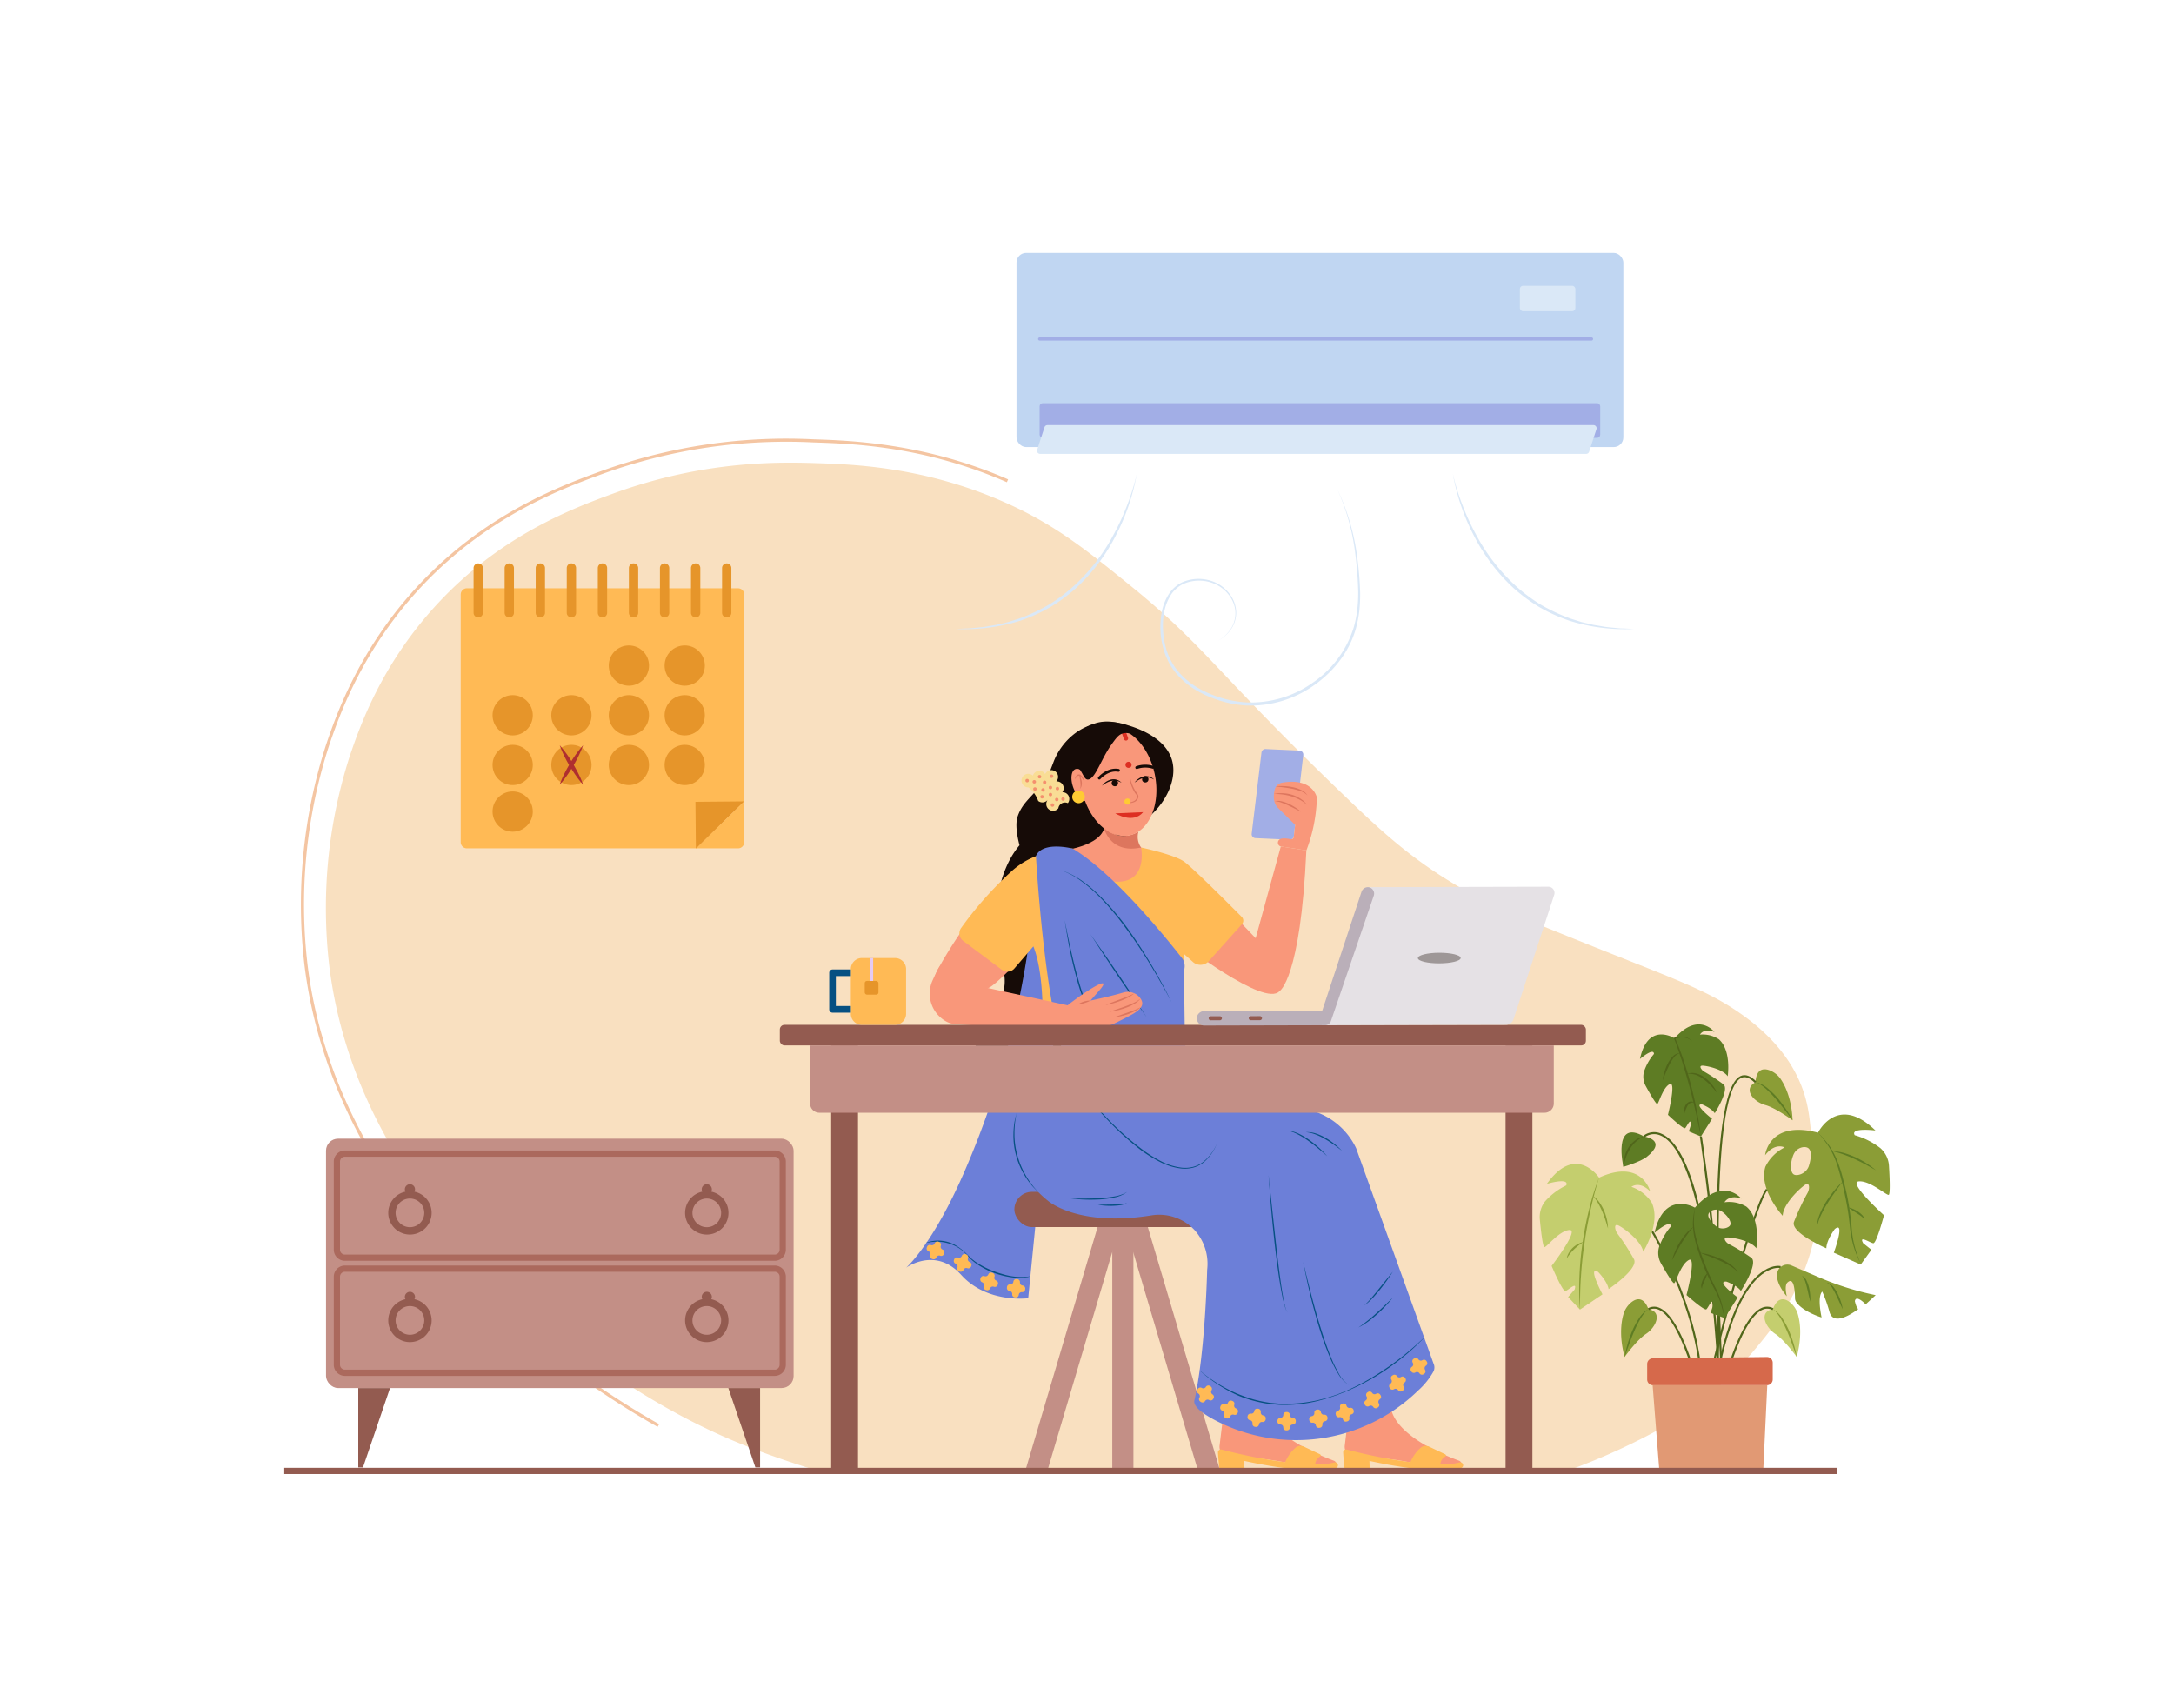 <svg id="Layer_1" data-name="Layer 1" xmlns="http://www.w3.org/2000/svg" viewBox="0 0 700 550"><title>lady videocalling in office</title><path d="M263.332,473.595c-16.25-5.08-30.83-10.27-48.37-20.12-18.09-10.16-98.45-58.51-108.9-142.19a159.615,159.615,0,0,1,6.66-68.16c3.23-9.47,9.93-28.49,26.84-47.3,20.7-23.04,44.32-31.97,58.17-37.02,29.14-10.63,53.58-10.07,65.22-9.69,12.56.41,34.73,1.33,59.93,12.34,16.44,7.18,26.66,15.37,41.72,27.61,23.86,19.41,27,27.49,68.74,67.57,11.46,11,20.88,19.67,35.26,28.21,9.97,5.92,18.03,9.23,32.9,15.27,36.55,14.85,46.957,17.857,58.917,26.217,23.26,16.27,21.753,34.013,22.753,37.833a75.127,75.127,0,0,1,1.77,29.97c-3.05,20.07-13.86,33.19-20.57,41.13a113.098,113.098,0,0,1-32.9,26.44,210.247,210.247,0,0,1-26.96,11.89Z" fill="#f9e0c0"/><path d="M211.741,459.41c-24.003-13.483-103.141-64.042-113.681-148.484a167.399,167.399,0,0,1,6.959-71.218c2.997-8.789,10.014-29.37,28.051-49.441,22.088-24.576,47.266-33.76,60.792-38.693A175.061,175.061,0,0,1,261.985,141.444c11.601.378,35.741,1.163,62.61,12.895l-.4.916c-26.693-11.654-49.818-12.406-62.243-12.811a174.057,174.057,0,0,0-67.748,10.068c-13.444,4.903-38.469,14.031-60.39,38.422C115.913,210.854,108.943,231.299,105.966,240.03a166.329,166.329,0,0,0-6.914,70.772c10.481,83.977,89.278,134.31,113.179,147.736Z" fill="#f4c5a2"/><path d="M582.476,382.44a3.948,3.948,0,0,1-.478,1.653,77.603,77.603,0,0,0-4.376,9.337c-1.148,3.455,10.431,8.491,10.431,8.491.038-2.655,2.718-6.207,2.718-6.207,3.522-2.85-.306,7.613-.306,7.613l8.651,3.826,3.445-4.763-2.641-2.108c-1.531-2.733,2.22-.117,3.253,0,1.034.117,3.445-9.018,3.445-9.018s-11.713-10.54-8.153-10.892,8.842,4.45,9.646,4.333c.6-.085.306-6.188.115-9.272a8.265,8.265,0,0,0-2.775-5.771,24.034,24.034,0,0,0-8.249-4.164c-1.608-2.577,6.66-1.523,6.66-1.523-12.287-11.946-18.488.703-18.488.703-15.885-4.138-17.034,7.261-17.034,7.261,3.215-4.216,6.277-2.499,6.277-2.499a13.562,13.562,0,0,0-6.201,6.246c-2.22,7.261,5.589,15.752,5.589,15.752.115-3.338,4.364-7.788,6.775-9.662C582.284,380.605,582.514,381.561,582.476,382.44Zm-.032-7.105c-.772,2.525-3.853,3.501-4.938,2.752-1.084-.748-1.129-3.657-.057-6.266,1.002-2.44,3.668-2.921,4.753-2.173C583.286,370.396,583.299,372.524,582.444,375.334Z" fill="#8b9d36"/><path d="M585.372,364.677a37.15,37.15,0,0,1,3.678,4.269A26.108,26.108,0,0,1,591.672,373.958a44.902,44.902,0,0,1,1.701,5.388c.481,1.812.945,3.637,1.334,5.477a87.048,87.048,0,0,1,1.552,11.162,29.853,29.853,0,0,0,.975,5.495,37.418,37.418,0,0,0,1.833,5.298,31.143,31.143,0,0,1-3.301-10.741c-.227-1.867-.392-3.725-.679-5.571-.279-1.846-.62-3.685-1.01-5.512-.368-1.832-.809-3.646-1.271-5.462-.456-1.815-.964-3.609-1.595-5.358a26.047,26.047,0,0,0-2.422-5.015A42.898,42.898,0,0,0,585.372,364.677Z" fill="#5e7c24"/><path d="M589.881,370.628a14.55,14.55,0,0,1,3.866.6,28.116,28.116,0,0,1,3.68,1.358,33.556,33.556,0,0,1,3.437,1.879c.551.349,1.081.731,1.619,1.096.514.402,1.033.796,1.529,1.217-2.274-1.268-4.504-2.559-6.854-3.608-1.159-.557-2.353-1.033-3.561-1.472A26.635,26.635,0,0,0,589.881,370.628Z" fill="#5e7c24"/><path d="M595.115,388.741a9.479,9.479,0,0,1,3.07,1.303,7.727,7.727,0,0,1,1.313,1.067,2.398,2.398,0,0,1,.764,1.517,3.648,3.648,0,0,0-1.099-1.143q-.649-.466-1.328-.901C596.931,389.996,596.004,389.431,595.115,388.741Z" fill="#5e7c24"/><path d="M593.341,380.399c-.861,1.147-1.71,2.293-2.534,3.455-.82,1.163-1.643,2.323-2.365,3.544a30.681,30.681,0,0,0-2.057,3.71,16.628,16.628,0,0,0-1.359,4.019,11.746,11.746,0,0,1,.903-4.214,24.763,24.763,0,0,1,1.966-3.855,37.107,37.107,0,0,1,2.519-3.503A30.597,30.597,0,0,1,593.341,380.399Z" fill="#5e7c24"/><path d="M603.937,416.989l-3.215,2.967s-3.139-3.318-3.483-1.015c0,0,.498,2.303,1.11,2.498,0,0-7.694,6.188-9.244,1.093a49.144,49.144,0,0,0-2.354-6.676s-1.723.937-.23,8.315c0,0-5.954-1.75-8.166-4.96a2.296,2.296,0,0,1-.389-1.281c-.021-1.835-.263-7-2.355-5.061,0,0-1.206.586-.287,4.509,0,0-4.846-5.463-2.544-8.821a3.357,3.357,0,0,1,4.117-1.086c1.346.584,3.843,1.66,8.475,3.641A92.456,92.456,0,0,0,603.937,416.989Z" fill="#8b9d36"/><path d="M593.341,421.517c-.764-1.532-1.422-3.08-2.161-4.583a22.434,22.434,0,0,0-1.189-2.191,3.519,3.519,0,0,0-1.75-1.658,1.959,1.959,0,0,1,1.224.437,5.266,5.266,0,0,1,.934.927,11.818,11.818,0,0,1,1.359,2.203A18.371,18.371,0,0,1,593.341,421.517Z" fill="#5e7c24"/><path d="M582.884,419.097c-.396-1.461-.685-2.914-1.033-4.347-.173-.716-.366-1.422-.59-2.117a4.612,4.612,0,0,0-1.056-1.89,3.388,3.388,0,0,1,1.52,1.697,11.559,11.559,0,0,1,.751,2.158A15.272,15.272,0,0,1,582.884,419.097Z" fill="#5e7c24"/><path d="M529.371,365.91s7.732,1.11.842,6.575c0,0-1.761,1.483-7.502,3.201C522.711,375.686,519.113,360.037,529.371,365.91Z" fill="#5e7c24"/><path d="M522.711,375.686c-.001-.526.031-1.054.057-1.586.089-.521.142-1.056.282-1.571a10.777,10.777,0,0,1,1.227-2.971,8.844,8.844,0,0,1,2.18-2.378,6.539,6.539,0,0,1,2.915-1.27,9.252,9.252,0,0,0-2.599,1.661,10.899,10.899,0,0,0-1.949,2.327,14.372,14.372,0,0,0-1.293,2.773c-.176.484-.292.989-.454,1.485C522.948,374.66,522.854,375.173,522.711,375.686Z" fill="#50661a"/><path d="M539.184,334.294s-8.572-5.462-11.14,6.665c0,0,4.449-3.829,4.508-1.614a16.979,16.979,0,0,0-3.227,5.75,6.296,6.296,0,0,0,.62,4.648c1.09,1.983,3.291,5.878,3.678,5.702.518-.236,1.752-5.243,3.981-6.392s-.549,9.885-.549,9.885,4.976,4.738,5.538,4.269,1.748-3.531,1.913-1.249l-.731,2.321,3.88,1.63,3.594-5.695s-6.326-5.017-3.146-4.603c0,0,2.959,1.174,4.016,2.805,0,0,4.843-7.57,2.822-9.271a57.356,57.356,0,0,0-6.194-4.101,2.903,2.903,0,0,1-1.054-1.028c-.285-.491-.341-1.014.852-.883,2.147.236,6.378,1.363,7.746,3.389,0,0,1.281-8.264-2.852-11.914a9.546,9.546,0,0,0-6.078-1.491s1.131-2.241,4.663-.862C552.024,332.254,546.908,325.626,539.184,334.294Z" fill="#5e7c24"/><path d="M535.343,347.87a16.58,16.58,0,0,1,1.578-5.295,9.926,9.926,0,0,1,1.586-2.32,3.117,3.117,0,0,1,2.512-1.142,3.532,3.532,0,0,0-2.135,1.475,14.527,14.527,0,0,0-1.387,2.275C536.699,344.475,536.043,346.165,535.343,347.87Z" fill="#50661a"/><path d="M552.951,351.95c-.642-.814-1.324-1.58-2.018-2.323a17.909,17.909,0,0,0-2.236-2.038,9.888,9.888,0,0,0-2.581-1.48,7.117,7.117,0,0,0-2.975-.379,5.437,5.437,0,0,1,3.125-.101,8.18,8.18,0,0,1,2.822,1.449,12.325,12.325,0,0,1,2.224,2.222A12.905,12.905,0,0,1,552.951,351.95Z" fill="#50661a"/><path d="M544.912,335.398a4.007,4.007,0,0,0-2.675-1.347,5.964,5.964,0,0,0-1.518.049c-.25.041-.498.103-.747.15l-.732.218.112-.247c1.107,2.515,2.061,5.082,2.912,7.687.856,2.602,1.651,5.225,2.321,7.88.664,2.656,1.318,5.317,1.8,8.013.53,2.686.934,5.394,1.271,8.108-.55-2.68-1.088-5.357-1.7-8.018q-.909-3.993-1.958-7.948c-.725-2.63-1.466-5.255-2.288-7.856-.84-2.593-1.691-5.191-2.692-7.72l-.077-.194.189-.053a8.873,8.873,0,0,1,1.552-.319,6.218,6.218,0,0,1,1.585.042A3.969,3.969,0,0,1,544.912,335.398Z" fill="#50661a"/><path d="M542.262,358.841a4.547,4.547,0,0,1,.471-3.031,2.336,2.336,0,0,1,1.242-1.087,2.021,2.021,0,0,1,1.565.209,2.984,2.984,0,0,0-1.372.255,2.441,2.441,0,0,0-.879.947A14.22,14.22,0,0,0,542.262,358.841Z" fill="#50661a"/><path d="M570.865,421.517s1.524-5.26,5.392-2.287a7.763,7.763,0,0,1,2.681,4.113c.698,2.518,1.301,7.08-.418,13.555,0,0-3.96-5.479-6.89-7.417C568.326,427.295,566.195,422.298,570.865,421.517Z" fill="#c4ce6e"/><path d="M570.865,421.517a8.82,8.82,0,0,1,3.105,3.085,27.279,27.279,0,0,1,2.081,3.887c.546,1.362,1.061,2.735,1.468,4.141.187.708.396,1.408.564,2.119.146.718.312,1.428.438,2.148l-1.473-4.113c-.5-1.362-1.004-2.72-1.588-4.042a34.418,34.418,0,0,0-1.907-3.879,15.097,15.097,0,0,0-1.185-1.802A6.633,6.633,0,0,0,570.865,421.517Z" fill="#8b9d36"/><path d="M565.281,348.443s-.129-5.484,4.447-3.861a7.63,7.63,0,0,1,3.787,3.078c1.42,2.179,3.364,6.334,3.673,13.034,0,0-5.415-3.979-8.786-4.909C564.6,354.736,561.07,350.645,565.281,348.443Z" fill="#8b9d36"/><path d="M565.281,348.443a8.677,8.677,0,0,1,3.883,1.969,26.898,26.898,0,0,1,3.149,3.053,43.333,43.333,0,0,1,2.641,3.483c.391.615.8,1.216,1.173,1.839.354.637.725,1.261,1.061,1.906l-2.635-3.455c-.885-1.14-1.772-2.275-2.726-3.352a33.902,33.902,0,0,0-2.98-3.098,14.844,14.844,0,0,0-1.67-1.345A6.515,6.515,0,0,0,565.281,348.443Z" fill="#5e7c24"/><path d="M530.747,421.517s-1.524-5.26-5.392-2.287a7.763,7.763,0,0,0-2.681,4.113c-.698,2.518-1.301,7.08.418,13.555,0,0,3.96-5.479,6.89-7.417C533.285,427.295,535.417,422.298,530.747,421.517Z" fill="#8b9d36"/><path d="M530.747,421.517a6.633,6.633,0,0,0-1.502,1.546,15.159,15.159,0,0,0-1.185,1.802,34.497,34.497,0,0,0-1.907,3.879c-.584,1.322-1.088,2.68-1.588,4.042l-1.473,4.113c.126-.72.292-1.431.438-2.148.168-.711.377-1.411.564-2.119.407-1.406.921-2.779,1.468-4.141a27.326,27.326,0,0,1,2.08-3.887A8.817,8.817,0,0,1,530.747,421.517Z" fill="#5e7c24"/><path d="M553.303,445.621c-3.326-64.052-13.049-77.607-18.549-79.987a5.025,5.025,0,0,0-5.174.521l-.418-.49a5.67,5.67,0,0,1,5.831-.63c6.893,2.962,15.774,19.342,18.952,80.553Z" fill="#50661a"/><path d="M551.799,445.711l-.607-.215c5.649-16.017-3.759-78.905-3.854-79.539l.637-.096C548.366,368.455,557.503,429.542,551.799,445.711Z" fill="#50661a"/><path d="M555.462,445.682l-.625-.156c.216-.866,5.368-21.257,12.355-24.398a4.183,4.183,0,0,1,3.822.104l-.299.57a3.528,3.528,0,0,0-3.259-.088C560.752,424.73,555.513,445.473,555.462,445.682Z" fill="#50661a"/><path d="M553.804,437.101c-.204-3.489-4.863-85.528,6.662-90.668,1.511-.672,3.206-.073,5.043,1.783l-.457.453c-1.632-1.646-3.086-2.197-4.323-1.648-11.123,4.96-6.332,89.192-6.282,90.043Z" fill="#50661a"/><path d="M546.15,445.682c-.052-.209-5.291-20.953-11.995-23.968a3.534,3.534,0,0,0-3.259.088l-.299-.57a4.189,4.189,0,0,1,3.822-.104c6.987,3.142,12.14,23.532,12.355,24.398Z" fill="#50661a"/><path d="M552.808,444.998l-.635-.115c4.373-23.968,10.933-32.654,15.665-35.721,3.188-2.067,5.464-1.541,5.56-1.516l-.152.626c-.021-.007-2.144-.476-5.102,1.459C563.533,412.748,557.129,421.315,552.808,444.998Z" fill="#50661a"/><path d="M550.509,445.019l-.625-.156c14.639-58.783,18.652-62.025,18.816-62.134l.357.535-.179-.268.198.254C568.912,383.396,564.838,387.48,550.509,445.019Z" fill="#50661a"/><path d="M547.598,445.621c-1.337-25.651-15.758-48.76-15.903-48.99l.545-.344c.146.231,14.656,23.478,16.001,49.301Z" fill="#50661a"/><path d="M570.788,438.784v5.346a1.853,1.853,0,0,1-1.834,1.871H532.201a1.853,1.853,0,0,1-1.834-1.871v-4.927a1.853,1.853,0,0,1,1.814-1.871l36.753-.419A1.852,1.852,0,0,1,570.788,438.784Z" fill="#d6694b"/><polygon points="569.034 446.001 567.727 473.595 534.293 473.595 532.121 446.001 569.034 446.001" fill="#e19974"/><path d="M534.175,401.582a6.899,6.899,0,0,0,.676,5.251c1.25,2.206,3.77,6.533,4.223,6.311.606-.293,2.086-6.045,4.689-7.456,2.596-1.418-.734,11.269-.734,11.269s5.742,5.153,6.399,4.587c.657-.559,2.061-4.099,2.233-1.509l-.874,2.674,4.498,1.672,4.23-6.65s-7.305-5.407-3.611-5.088c0,0,3.426,1.197,4.638,3,0,0,5.703-8.842,3.368-10.677a62.509,62.509,0,0,0-7.177-4.379,3.161,3.161,0,0,1-1.065-.911c-.421-.586-.695-1.353.868-1.249,2.488.169,7.4,1.249,8.97,3.487,0,0,1.563-9.46-3.202-13.416a10.888,10.888,0,0,0-7.05-1.405s1.334-2.603,5.423-1.204c0,0-5.882-7.294-14.941,2.934,0,0-9.907-5.804-13.008,8.114,0,0,5.206-4.568,5.257-2.05A20.511,20.511,0,0,0,534.175,401.582Zm15.962-10.82c.408-1.022,2.456-1.926,4.236-.716,1.901,1.288,3.171,3.312,2.756,4.327-.408,1.021-2.96,1.783-4.619.41C550.667,393.247,549.722,391.776,550.137,390.761Z" fill="#5e7c24"/><path d="M545.737,388.822a37.005,37.005,0,0,0-.332,4.609,21.534,21.534,0,0,0,.583,4.548c.352,1.49.801,2.958,1.301,4.417.497,1.463,1.005,2.915,1.573,4.346a80.06,80.06,0,0,0,3.791,8.426,25.342,25.342,0,0,1,2.497,8.932,31.486,31.486,0,0,0-1.135-4.481,24.441,24.441,0,0,0-1.804-4.227,70.315,70.315,0,0,1-3.949-8.418c-.554-1.45-1.05-2.923-1.528-4.393a35.869,35.869,0,0,1-1.229-4.5,21.573,21.573,0,0,1-.414-4.654A30.981,30.981,0,0,1,545.737,388.822Z" fill="#50661a"/><path d="M545.3,395.005a25.05,25.05,0,0,0-2.037,2.495q-.938,1.3-1.775,2.667c-.568.905-1.086,1.842-1.609,2.779l-1.535,2.852a21.597,21.597,0,0,1,1.083-3.073,23.867,23.867,0,0,1,1.512-2.896,20.692,20.692,0,0,1,1.931-2.642A11.746,11.746,0,0,1,545.3,395.005Z" fill="#50661a"/><path d="M549.802,409.877a21.138,21.138,0,0,1-.988,2.552c-.182.408-.353.816-.52,1.224a3.297,3.297,0,0,0-.289,1.286,1.97,1.97,0,0,1-.197-1.415,6.13,6.13,0,0,1,.416-1.353A7.12,7.12,0,0,1,549.802,409.877Z" fill="#50661a"/><path d="M547.291,403.323a25.307,25.307,0,0,1,6.737,1.992,17.8,17.8,0,0,1,3.079,1.746,9.123,9.123,0,0,1,2.477,2.51,13.944,13.944,0,0,0-2.753-2.09,28.601,28.601,0,0,0-3.068-1.58c-1.046-.487-2.121-.917-3.201-1.341Z" fill="#50661a"/><path d="M514.883,379.154s-7.468-11.156-16.808,2.018c0,0,7.315-2.207,6.242.483a21.737,21.737,0,0,0-6.84,5.167,8.223,8.223,0,0,0-1.655,5.911c.284,2.965.916,8.821,1.471,8.817.744-.005,4.808-5.351,8.076-5.533s-5.76,11.568-5.76,11.568,3.526,8.358,4.443,8.096,3.92-3.299,2.94-.472l-2.076,2.393,3.815,4.039,7.252-4.905s-5.001-9.417-1.399-7.212c0,0,2.945,2.997,3.371,5.522,0,0,9.719-6.484,8.172-9.611a76.818,76.818,0,0,0-5.307-8.233,3.941,3.941,0,0,1-.741-1.786c-.097-.753.094-1.438,1.475-.63,2.455,1.436,6.95,5.06,7.546,8.226,0,0,5.803-9.229,2.726-15.829a12.749,12.749,0,0,0-6.524-5.053s2.513-2.083,6.04,1.469C531.344,383.599,528.625,372.9,514.883,379.154Z" fill="#c4ce6e"/><path d="M514.882,379.154c-1.083,3.432-1.976,6.915-2.75,10.421-.769,3.506-1.453,7.033-1.928,10.59q-.807,5.321-1.144,10.702c-.284,3.581-.302,7.174-.33,10.774a92.571,92.571,0,0,1-.165-10.801,106.379,106.379,0,0,1,1.001-10.767c.531-3.567,1.209-7.114,2.085-10.611A80.827,80.827,0,0,1,514.882,379.154Z" fill="#8b9d36"/><path d="M513.019,385.092a8.818,8.818,0,0,1,2.036,2.125,14.613,14.613,0,0,1,1.437,2.585,16.619,16.619,0,0,1,.9,2.81,15.366,15.366,0,0,1,.37,2.913c-.286-.938-.554-1.866-.854-2.78-.303-.913-.631-1.812-1.007-2.691a26.088,26.088,0,0,0-1.267-2.568A17.154,17.154,0,0,0,513.019,385.092Z" fill="#8b9d36"/><path d="M509.911,399.868a18.258,18.258,0,0,0-3.058,2.354,16.396,16.396,0,0,0-2.414,3,6.05,6.05,0,0,1,.717-1.872,7.378,7.378,0,0,1,4.754-3.482Z" fill="#8b9d36"/><path d="M368.86,298.119c1.657-5.079,2.868-12.472.786-22.511A31.523,31.523,0,0,0,359.537,267.12c1.585-.248,2.87-.381,4.07-.693,7.967-2.074,16.282-13.138,13.741-21.761-2.214-7.515-11.872-10.453-14.222-11.168a18.301,18.301,0,0,0-17.589,3.086,20.861,20.861,0,0,0-6.453,9.112c-1.377,3.507-1.266,3.805-4.25,7.453-3.304,4.039-5.731,5.578-7.147,9.656-.897,2.583-.155,6.494.579,9.338-4.932,5.899-6.282,13.055-6.637,14.942-1.528,8.126.068,17.377.489,19.819.94,5.453,2.252,8.974.59,13.44-1.476,3.967-3.717,4.432-5.846,7.785-3.965,6.245-3.816,16.637,1.056,22.369,7.989,9.4,27.974,5.437,34.074-3.958,4.109-6.328-1.176-10.355,1.794-21.921C356.999,312.102,364.776,310.634,368.86,298.119Z" fill="#160b07"/><path d="M344.827,274.489a7.856,7.856,0,0,0-11.27,6.649,284.925,284.925,0,0,1-22.978,95.978c-10.326,23.791-18.834,31.06-18.834,31.06s9.42-6.939,17.762,2.313,21.559,7.493,21.559,7.493l14.175-143.293Z" fill="#6c7fd8"/><path d="M298.133,400.154a11.224,11.224,0,0,1,9.071.511,17.952,17.952,0,0,1,3.736,2.746c.545.549,1.087,1.103,1.64,1.622a16.607,16.607,0,0,0,1.797,1.414,29.177,29.177,0,0,0,8.324,3.726,19.859,19.859,0,0,0,9.055.753l.012.044a12.683,12.683,0,0,1-4.605.412,23.972,23.972,0,0,1-4.583-.76,25.27,25.27,0,0,1-8.397-3.901,16.779,16.779,0,0,1-1.771-1.51c-.552-.552-1.044-1.14-1.58-1.686a12.591,12.591,0,0,0-3.761-2.583,14.194,14.194,0,0,0-4.38-1.129,15.46,15.46,0,0,0-4.543.386Z" fill="#065082"/><polygon points="337.289 473.381 360.73 394.354 354.199 392.417 330.119 473.595 337.289 473.381" fill="#c38f86"/><polygon points="385.705 473.381 392.874 473.595 368.795 392.417 362.263 394.354 385.705 473.381" fill="#c38f86"/><rect x="358.139" y="387.705" width="6.812" height="85.906" fill="#c38f86"/><rect x="326.612" y="383.728" width="75.283" height="11.36" rx="5.68" transform="translate(728.506 778.816) rotate(180)" fill="#935b50"/><path d="M367.41,272.858l2.652,2.052L366.866,288.072l-18.946-.864-8.454-13.018s14.076-.945,16.051-7.445Z" fill="#f9977a"/><path d="M404.241,269.855l11.033.503a1.277,1.277,0,0,0,1.327-1.129l3.038-26.149a1.277,1.277,0,0,0-1.211-1.423l-10.921-.498a1.277,1.277,0,0,0-1.326,1.123l-3.15,26.144A1.277,1.277,0,0,0,404.241,269.855Z" fill="#a2aee6"/><path d="M420.635,273.803a50.823,50.823,0,0,0,3.384-17.009s-1.205-6.464-11.092-4.821a3.102,3.102,0,0,0-2.529,2.381c-.375,1.688-.517,4.086,1.045,5.702l5.583,5.52-.451,3.882a.848.848,0,0,1-1.013.736c-1.171-.244-3.137-.51-3.75.274a1.242,1.242,0,0,0,.597,2.06Z" fill="#f9977a"/><path d="M420.983,256.077a5.656,5.656,0,0,0-2.281-1.393,18.729,18.729,0,0,0-2.597-.72c-1.77-.371-3.581-.544-5.407-.793.459-.047.918-.059,1.38-.089.461-.011.921.013,1.383.018a17.954,17.954,0,0,1,2.755.328,11.725,11.725,0,0,1,2.653.871A4.506,4.506,0,0,1,420.983,256.077Z" fill="#dd765e"/><path d="M420.843,259.139a11.382,11.382,0,0,0-2.354-1.645,15.55,15.55,0,0,0-2.629-1.087,19.067,19.067,0,0,0-2.792-.594c-.949-.139-1.91-.171-2.886-.229.48-.078.966-.136,1.453-.186.488-.001.981-.041,1.471-.004a12.353,12.353,0,0,1,2.913.49,10.897,10.897,0,0,1,2.683,1.25A7.498,7.498,0,0,1,420.843,259.139Z" fill="#dd765e"/><path d="M418.901,261.352c-1.393-.679-2.736-1.401-4.116-2.038-.683-.333-1.385-.613-2.092-.874a6.251,6.251,0,0,0-2.217-.438,4.381,4.381,0,0,1,2.333.033,11.054,11.054,0,0,1,2.207.783,16.828,16.828,0,0,1,2.032,1.134A14.462,14.462,0,0,1,418.901,261.352Z" fill="#dd765e"/><path d="M404.309,302.079l8.098-29.55,8.227,1.274c-1.896,41.584-8.657,45.324-8.657,45.324-4.798,5.366-31.819-15.695-31.819-15.695l-.998-25.208C380.455,276.749,404.309,302.079,404.309,302.079Z" fill="#f9977a"/><path d="M336.413,300.286S319.064,319.551,317.804,318.046l-16.614,6.443-.559-5.655a11.726,11.726,0,0,1,1.406-6.828c4.526-8.191,17.285-29.172,32.061-34.887Z" fill="#f9977a"/><path d="M322.595,312.242l-12.491-9.331a2.986,2.986,0,0,1-.612-4.163,115.807,115.807,0,0,1,16.581-18.564,25.097,25.097,0,0,1,8.621-4.921c3.134-1.04,7.315-2.148,10.68-2.05A14.81,14.81,0,0,0,358.8,283.85c11.01.809,8.61-10.992,8.61-10.992s10.582,2.248,13.851,4.55c2.701,1.902,14.793,14.011,18.57,17.814a1.702,1.702,0,0,1,.058,2.336l-10.66,11.884a3.622,3.622,0,0,1-5.108.284l-2.829-2.525.001-.004c-.671,3.69-.037,18.701-3.011,24.524l-42.818,2.925s1.486-19.144-2.732-29.941l-6.093,7.091A2.98,2.98,0,0,1,322.595,312.242Z" fill="#ffba55"/><path d="M366.584,267.72s-5.152,3.764-11.066-.976c0,0,1.961,8.291,11.892,6.113A5.905,5.905,0,0,1,366.584,267.72Z" fill="#dd765e"/><path d="M371.837,249.374c-1.935-9.506-8.769-16.14-15.265-14.818-5.014,1.02-8.358,6.484-8.735,13.294a1.853,1.853,0,0,0-1.557-.226c-1.411.524-1.708,3.228-.664,6.038.882,2.373,2.437,4.057,3.75,4.211,2.74,7.453,8.601,12.249,14.212,11.107C370.073,267.658,373.771,258.88,371.837,249.374Z" fill="#f9977a"/><path d="M364.013,248.606a6.152,6.152,0,0,0,.314,3.323,13.703,13.703,0,0,0,1.458,3.037l.493.7a1.336,1.336,0,0,1,.273.945,2.186,2.186,0,0,1-1.057,1.495,3.947,3.947,0,0,1-3.419.14,4.236,4.236,0,0,0,3.219-.431,1.964,1.964,0,0,0,.842-1.245c.075-.456-.414-.85-.73-1.348a12.491,12.491,0,0,1-1.411-3.181A5.4,5.4,0,0,1,364.013,248.606Z" fill="#dd765e"/><path d="M353.865,250.966a.459.459,0,0,1-.244-.744c.115-.135,2.857-3.302,6.577-2.648a.459.459,0,1,1-.159.904c-3.208-.564-5.694,2.31-5.719,2.339A.459.459,0,0,1,353.865,250.966Z" fill="#160b07"/><path d="M365.913,247.574a.459.459,0,0,1-.057-.876,8.853,8.853,0,0,1,5.546-.087.459.459,0,0,1-.305.865,8.008,8.008,0,0,0-4.916.081A.459.459,0,0,1,365.913,247.574Z" fill="#160b07"/><path d="M354.834,252.972a5.114,5.114,0,0,1,1.283-1.243,5.188,5.188,0,0,1,1.66-.747,3.673,3.673,0,0,1,1.835.075,3.567,3.567,0,0,1,1.516.96,5.516,5.516,0,0,0-1.603-.618,3.744,3.744,0,0,0-1.65.03,5.864,5.864,0,0,0-1.575.6A11.155,11.155,0,0,0,354.834,252.972Z" fill="#160b07"/><circle cx="358.97" cy="252.132" r="1.029" fill="#160b07"/><circle cx="368.762" cy="250.909" r="1.029" fill="#160b07"/><path d="M365.334,251.964a5.107,5.107,0,0,1,1.283-1.243,5.19,5.19,0,0,1,1.66-.747,3.673,3.673,0,0,1,1.835.075,3.563,3.563,0,0,1,1.516.96,5.516,5.516,0,0,0-1.603-.618,3.746,3.746,0,0,0-1.65.03,5.864,5.864,0,0,0-1.575.6A11.156,11.156,0,0,0,365.334,251.964Z" fill="#160b07"/><path d="M346.113,250.912a2.315,2.315,0,0,1,.476-1.158,1.039,1.039,0,0,1,.593-.385.973.973,0,0,1,.729.12,2.551,2.551,0,0,1,.84.984,4.599,4.599,0,0,1,.416,1.16c-.266-.32-.467-.665-.713-.97a2.717,2.717,0,0,0-.77-.776.636.636,0,0,0-.843.111A4.486,4.486,0,0,0,346.113,250.912Z" fill="#dd765e"/><path d="M347.796,254.025a4.866,4.866,0,0,0,.126-1.115,6.857,6.857,0,0,0-.065-1.1c-.052-.739-.234-1.46-.323-2.239a4.787,4.787,0,0,1,.517,1.046,6.206,6.206,0,0,1,.261,1.145A3.116,3.116,0,0,1,347.796,254.025Z" fill="#dd765e"/><circle cx="347.273" cy="256.568" r="2.042" fill="#ffcb33"/><path d="M359.097,261.872s5.73,3.589,8.982-.388" fill="#dd2f22"/><circle cx="363.37" cy="246.242" r="0.989" fill="#dd2f22"/><path d="M362.549,238.443a.688.688,0,0,1-.648-.458l-.657-1.848a.688.688,0,1,1,1.297-.461l.657,1.848a.689.689,0,0,1-.648.919Z" fill="#dd2f22"/><path d="M343.828,258.584a2.171,2.171,0,0,0-1.769-3.523,2.174,2.174,0,0,0-1.952-3.463c.033-.036.07-.066.101-.105a2.183,2.183,0,1,0-3.69-2.27,2.173,2.173,0,0,0-3.949.512c-.039-.036-.072-.077-.115-.111a2.183,2.183,0,1,0-1.293,3.887,9.663,9.663,0,0,1,3.123,4.372,2.183,2.183,0,0,0,3.066-.364,2.183,2.183,0,1,0,3.43,2.702,2.158,2.158,0,0,1,3.047-1.638Z" fill="#f9dd95"/><circle cx="330.723" cy="251.335" r="0.56" fill="#f4906e"/><circle cx="334.725" cy="250.081" r="0.56" fill="#f4906e"/><circle cx="333.231" cy="254.024" r="0.56" fill="#f4906e"/><circle cx="333.016" cy="251.717" r="0.56" fill="#f4906e"/><circle cx="336.347" cy="251.878" r="0.56" fill="#f4906e"/><circle cx="338.593" cy="249.932" r="0.56" fill="#f4906e"/><circle cx="340.471" cy="253.895" r="0.56" fill="#f4906e"/><circle cx="338.222" cy="253.548" r="0.56" fill="#f4906e"/><circle cx="335.838" cy="254.333" r="0.56" fill="#f4906e"/><circle cx="335.523" cy="256.541" r="0.56" fill="#f4906e"/><circle cx="338.236" cy="255.829" r="0.56" fill="#f4906e"/><circle cx="338.883" cy="259.189" r="0.56" fill="#f4906e"/><circle cx="342.287" cy="257.27" r="0.56" fill="#f4906e"/><circle cx="340.268" cy="257.43" r="0.56" fill="#f4906e"/><circle cx="363.041" cy="258.074" r="0.989" fill="#ffcb33"/><path d="M361.661,236.112c-1.429.343-2.219,1.438-3.799,3.629-3.053,4.232-4.862,10.051-6.975,11.082a1.304,1.304,0,0,1-.773.157c-.827-.121-1.16-1.191-2.078-2.698-.694-1.138-.996-1.334-1.401-1.972a9.202,9.202,0,0,1-.415-8.302,9.75,9.75,0,0,1,5.361-4.731c4.814-2.062,9.467-.261,10.647.196,7.089,2.744,10.116,9.762,9.866,9.969C371.799,243.686,366.422,234.971,361.661,236.112Z" fill="#160b07"/><path d="M345.374,273.214c13.415,7.963,30.644,29.412,35.184,35.234a4.214,4.214,0,0,1,.84,3.269c-.28,1.721.146,20.248.067,21.567-.394,6.587,2.671,8.199,15.546,19.256,0,0-38.484,15.792-51.795-6.015-8.655-16.352-11.661-70.954-11.661-70.954C335.772,270.685,345.374,273.214,345.374,273.214Z" fill="#6c7fd8"/><path d="M407.583,452.931s-.692,8.912,21.9,17.37a1.172,1.172,0,0,1,.789,1.03c.03,1.172-1.768,2.825-14.846-.116a82.783,82.783,0,0,0-19.227-2.004h0a3.391,3.391,0,0,1-3.496-3.895l1.467-12.088Z" fill="#f9977a"/><path d="M392.19,467.387a.955.955,0,0,1,1.159-.675,171.419,171.419,0,0,0,20.477,4.079,12.135,12.135,0,0,1,3.294-4.647,2.562,2.562,0,0,1,2.747-.356l5.148,2.44a.419.419,0,0,1-.012.761,3.073,3.073,0,0,0-1.527,2.49,21.404,21.404,0,0,0,6.049-.589.954.954,0,0,1,1.222.545.936.936,0,0,1-.55,1.213,19.268,19.268,0,0,1-5.751.717c-4.495.1-12.004-.42-23.802-2.991l.073,3.282-8.053-.442S392.089,467.773,392.19,467.387Z" fill="#ffba55"/><path d="M447.894,452.931s-.692,8.912,21.9,17.37a1.172,1.172,0,0,1,.789,1.03c.03,1.172-1.768,2.825-14.846-.116a82.783,82.783,0,0,0-19.227-2.004h0a3.391,3.391,0,0,1-3.496-3.895l1.467-12.088Z" fill="#f9977a"/><path d="M432.501,467.387a.955.955,0,0,1,1.159-.675,171.418,171.418,0,0,0,20.477,4.079,12.135,12.135,0,0,1,3.294-4.647,2.562,2.562,0,0,1,2.747-.356l5.148,2.44a.419.419,0,0,1-.012.761,3.073,3.073,0,0,0-1.527,2.49,21.404,21.404,0,0,0,6.049-.589.954.954,0,0,1,1.222.545.936.936,0,0,1-.55,1.213,19.268,19.268,0,0,1-5.751.717c-4.495.1-12.004-.42-23.802-2.991l.073,3.282-8.053-.442S432.4,467.773,432.501,467.387Z" fill="#ffba55"/><path d="M461.571,438.994l-24.929-69.345a22.7,22.7,0,0,0-14.109-12.016c-9.801-2.875-25.321-6.908-39.07-8.205,0,0-33.034.418-48.923-7.945,0,0-19.653,27.18,2.927,45.16,0,0,9.558,8.455,33.156,4.684a15.563,15.563,0,0,1,14.054,4.768,16.138,16.138,0,0,1,4.014,12.71s-.581,26.545-4.111,42.065c-.426,1.871,2.331,4.101,6.609,6.368a56.29,56.29,0,0,0,65.332-9.44,23.961,23.961,0,0,0,5.071-6.28A2.978,2.978,0,0,0,461.571,438.994Z" fill="#6c7fd8"/><path d="M427.37,372.284c-.953-.872-1.936-1.704-2.924-2.526-.992-.816-1.993-1.623-3.05-2.348a25.989,25.989,0,0,0-3.245-2.044,13.481,13.481,0,0,0-3.579-1.367,10.769,10.769,0,0,1,3.725,1.074,22.348,22.348,0,0,1,3.346,1.991A33.458,33.458,0,0,1,427.37,372.284Z" fill="#065082"/><path d="M432.089,370.513q-1.311-1.042-2.671-1.999a31.164,31.164,0,0,0-2.793-1.79,19.143,19.143,0,0,0-2.969-1.447,11.682,11.682,0,0,0-3.216-.759,8.881,8.881,0,0,1,3.324.45,16.595,16.595,0,0,1,3.073,1.388A23.784,23.784,0,0,1,432.089,370.513Z" fill="#065082"/><path d="M448.485,409.432a64.358,64.358,0,0,1-4.167,5.806c-.764.915-1.527,1.833-2.345,2.703a15.159,15.159,0,0,1-2.688,2.363,24.351,24.351,0,0,0,2.443-2.582c.762-.909,1.523-1.819,2.258-2.751C445.494,413.134,446.944,411.252,448.485,409.432Z" fill="#065082"/><path d="M448.485,417.795a45.964,45.964,0,0,1-5.069,5.355c-.93.806-1.866,1.609-2.865,2.333a21.289,21.289,0,0,1-3.148,1.929,51.603,51.603,0,0,0,5.728-4.579C444.965,421.212,446.706,419.492,448.485,417.795Z" fill="#065082"/><path d="M344.756,385.841c1.551.046,3.1.054,4.647.052,1.547-.014,3.093-.039,4.633-.144a37.126,37.126,0,0,0,4.592-.511,11.333,11.333,0,0,0,4.333-1.51,9.957,9.957,0,0,1-4.267,1.83,31.852,31.852,0,0,1-4.632.615c-1.555.071-3.11.103-4.664.046C347.846,386.164,346.296,386.043,344.756,385.841Z" fill="#065082"/><path d="M353.504,387.916c1.582-.077,3.153-.051,4.721-.103.784-.003,1.566-.044,2.346-.09a9.359,9.359,0,0,0,2.308-.377,6.201,6.201,0,0,1-2.272.702c-.788.115-1.581.153-2.372.189A27.043,27.043,0,0,1,353.504,387.916Z" fill="#065082"/><path d="M419.607,406.24c.799,3.489,1.664,6.962,2.559,10.425.905,3.46,1.839,6.913,2.902,10.326,1.033,3.421,2.176,6.812,3.534,10.113a40.443,40.443,0,0,0,2.305,4.825,10.574,10.574,0,0,0,3.443,4.013,10.669,10.669,0,0,1-3.622-3.906,40.164,40.164,0,0,1-2.428-4.804,100.917,100.917,0,0,1-3.639-10.117q-1.547-5.148-2.812-10.371C421.009,413.263,420.254,409.761,419.607,406.24Z" fill="#065082"/><path d="M346.521,348.6c1.528,1.957,3.13,3.854,4.767,5.718q2.438,2.811,5.01,5.5a90.806,90.806,0,0,0,11.044,9.923,43.407,43.407,0,0,0,6.234,3.995,19.573,19.573,0,0,0,6.996,2.225,10.544,10.544,0,0,0,3.647-.282,9.317,9.317,0,0,0,3.264-1.642,15.272,15.272,0,0,0,4.377-5.897,15.371,15.371,0,0,1-4.249,6.061,9.454,9.454,0,0,1-3.327,1.716,10.805,10.805,0,0,1-3.736.326,19.881,19.881,0,0,1-7.133-2.19,43.522,43.522,0,0,1-6.328-3.972,91.158,91.158,0,0,1-10.994-10.069A122.97,122.97,0,0,1,346.521,348.6Z" fill="#065082"/><path d="M408.466,378.268l1.182,11.17,1.219,11.163q.61,5.581,1.368,11.142c.252,1.853.527,3.704.857,5.544.16.921.335,1.84.552,2.749.109.454.226.907.375,1.349a2.775,2.775,0,0,0,.654,1.217,2.795,2.795,0,0,1-.703-1.2c-.166-.439-.3-.889-.427-1.341-.25-.904-.46-1.818-.655-2.735-.374-1.837-.684-3.686-.977-5.536-.574-3.703-1.026-7.422-1.466-11.142-.404-3.724-.793-7.449-1.122-11.179Q408.822,383.875,408.466,378.268Z" fill="#065082"/><rect x="91.533" y="472.595" width="500" height="2" fill="#935b50"/><path d="M377.25,322.754c-1.073-2.095-2.211-4.155-3.379-6.197q-1.73-3.075-3.564-6.089c-2.453-4.012-5.053-7.936-7.867-11.699a85.711,85.711,0,0,0-9.122-10.719,45.717,45.717,0,0,0-5.387-4.521,23.401,23.401,0,0,0-6.204-3.289c4.543,1.383,8.376,4.393,11.787,7.605a85.794,85.794,0,0,1,9.267,10.67c2.786,3.805,5.351,7.763,7.767,11.806C372.969,314.363,375.227,318.502,377.25,322.754Z" fill="#065082"/><path d="M369.19,327.496q-2.358-3.271-4.657-6.582l-4.563-6.645-4.482-6.7q-2.225-3.361-4.386-6.765,2.359,3.27,4.657,6.581l4.563,6.646,4.481,6.701Q367.029,324.092,369.19,327.496Z" fill="#065082"/><path d="M342.847,296.266c.596,3.271,1.273,6.524,1.999,9.765.734,3.239,1.516,6.467,2.443,9.653a82.499,82.499,0,0,0,3.214,9.407,33.726,33.726,0,0,0,2.226,4.433,11.949,11.949,0,0,0,3.232,3.722,12.045,12.045,0,0,1-3.408-3.611,33.548,33.548,0,0,1-2.35-4.414,76.284,76.284,0,0,1-3.323-9.42A144.474,144.474,0,0,1,342.847,296.266Z" fill="#065082"/><path d="M337.785,331.235s.757-3.74,7.514-8.755,12.61-8.242,8.779-3.713l-2.976,3.403s6.619-1.4,10.49-2.58a5.01,5.01,0,0,1,5.649,1.907c1.113,1.676.813,3.261-3.371,5.479-6.257,3.317-9.363,4.48-11.148,4.847l-.019.004a21.883,21.883,0,0,1-7.502.38Z" fill="#f9977a"/><path d="M347.173,323.337a6.748,6.748,0,0,1,1.875-.877,7.117,7.117,0,0,1,1.006-.23,4.482,4.482,0,0,1,1.047-.058,10.092,10.092,0,0,1-1.903.781A8.628,8.628,0,0,1,347.173,323.337Z" fill="#dd765e"/><path d="M355.962,323.585c1.557-.66,3.13-1.226,4.689-1.83,1.564-.594,3.112-1.191,4.633-1.922a11.62,11.62,0,0,1-2.133,1.373,21.393,21.393,0,0,1-2.316,1.03c-.791.296-1.589.569-2.404.79A21.404,21.404,0,0,1,355.962,323.585Z" fill="#dd765e"/><path d="M357.195,325.754c1.751-.594,3.499-1.136,5.208-1.777.86-.306,1.698-.66,2.523-1.04a9.483,9.483,0,0,0,2.314-1.439,6.543,6.543,0,0,1-2.128,1.789,15.635,15.635,0,0,1-2.53,1.173,23.339,23.339,0,0,1-2.658.804A20.586,20.586,0,0,1,357.195,325.754Z" fill="#dd765e"/><path d="M358.825,327.496l4.341-1.513c.719-.253,1.425-.537,2.137-.811.708-.285,1.4-.602,2.109-.918a13.782,13.782,0,0,1-4.07,2.214,19.838,19.838,0,0,1-2.227.656A14.982,14.982,0,0,1,358.825,327.496Z" fill="#dd765e"/><path d="M302.036,312.005c4.101-7.422,14.751,4.802,15.777,6.043l26.488,5.746-1.133,7.567s-30.545-.897-36.564-1.777a6.186,6.186,0,0,1-1.973-.716,10.25,10.25,0,0,1-4.312-13.307C300.991,314.088,301.637,312.727,302.036,312.005Z" fill="#f9977a"/><rect x="267.625" y="336.596" width="8.637" height="136.999" transform="translate(543.888 810.191) rotate(-180)" fill="#935b50"/><rect x="251.09" y="329.972" width="259.546" height="6.624" rx="1.489" transform="translate(761.727 666.568) rotate(-180)" fill="#935b50"/><rect x="484.775" y="336.596" width="8.637" height="136.999" transform="translate(978.187 810.191) rotate(-180)" fill="#935b50"/><path d="M263.812,336.596H497.324a2.978,2.978,0,0,1,2.978,2.978V358.262a0,0,0,0,1,0,0H260.834a0,0,0,0,1,0,0V339.574A2.978,2.978,0,0,1,263.812,336.596Z" transform="translate(761.136 694.858) rotate(-180)" fill="#c38f86"/><path d="M458.589,430.673a68.902,68.902,0,0,1-7.522,6.819,72.39,72.39,0,0,1-8.339,5.806,71.223,71.223,0,0,1-9.059,4.593,63.631,63.631,0,0,1-9.625,3.229,44.048,44.048,0,0,1-10.086,1.234c-.849-.028-1.702.031-2.547-.068l-2.54-.222a42.529,42.529,0,0,1-4.997-1.003,39.733,39.733,0,0,1-4.841-1.593,45.615,45.615,0,0,1-4.552-2.283,47.898,47.898,0,0,1-8.226-5.943l.028-.032a46.131,46.131,0,0,0,17.697,9.45,42.099,42.099,0,0,0,4.942,1.005l2.514.226c.837.101,1.682.044,2.522.074a46.706,46.706,0,0,0,10.033-1.073,54.141,54.141,0,0,0,9.614-3.15,72.089,72.089,0,0,0,8.955-4.721,95.614,95.614,0,0,0,15.998-12.379Z" fill="#065082"/><path d="M454.608,440.089l0-0a.945.945,0,0,0,.29-1.305h0a.945.945,0,0,1,.29-1.305l.201-.128a.945.945,0,0,1,1.305.29h0a.945.945,0,0,0,1.305.29h0a.945.945,0,0,1,1.305.29l.128.201a.945.945,0,0,1-.29,1.305h0a.945.945,0,0,0-.29,1.305h0a.945.945,0,0,1-.29,1.305l-.201.128a.945.945,0,0,1-1.305-.29h0a.945.945,0,0,0-1.305-.29l-0.0 0a.945.945,0,0,1-1.305-.29l-.128-.201A.945.945,0,0,1,454.608,440.089Z" fill="#ffba55"/><path d="M447.71,445.498l0-0a.945.945,0,0,0,.29-1.305h0a.945.945,0,0,1,.29-1.305l.201-.128a.945.945,0,0,1,1.305.29h0a.945.945,0,0,0,1.305.29h0a.945.945,0,0,1,1.305.29l.128.201a.945.945,0,0,1-.29,1.305h0a.945.945,0,0,0-.29,1.305h0a.945.945,0,0,1-.29,1.305l-.201.128a.945.945,0,0,1-1.305-.29h0a.945.945,0,0,0-1.305-.29l-0.0 0a.945.945,0,0,1-1.305-.29l-.128-.201A.945.945,0,0,1,447.71,445.498Z" fill="#ffba55"/><path d="M439.723,450.908l0-0a.945.945,0,0,0,.29-1.305h0a.945.945,0,0,1,.29-1.305l.201-.128a.945.945,0,0,1,1.305.29h0a.945.945,0,0,0,1.305.29h0a.945.945,0,0,1,1.305.29l.128.201a.945.945,0,0,1-.29,1.305h0a.945.945,0,0,0-.29,1.305h0a.945.945,0,0,1-.29,1.305l-.201.128a.945.945,0,0,1-1.305-.29h0a.945.945,0,0,0-1.305-.29l-0.0 0a.945.945,0,0,1-1.305-.29l-.128-.201A.945.945,0,0,1,439.723,450.908Z" fill="#ffba55"/><path d="M430.783,454.224l0,0a.945.945,0,0,0,.7-1.139h0a.945.945,0,0,1,.7-1.139l.232-.055a.945.945,0,0,1,1.139.7h0a.945.945,0,0,0,1.139.7h0a.945.945,0,0,1,1.139.7l.055.232a.945.945,0,0,1-.7,1.139h0a.945.945,0,0,0-.7,1.139h0a.945.945,0,0,1-.7,1.139l-.232.055a.945.945,0,0,1-1.139-.7h0a.945.945,0,0,0-1.139-.7l-0,0a.945.945,0,0,1-1.139-.7l-.055-.232A.945.945,0,0,1,430.783,454.224Z" fill="#ffba55"/><path d="M422.377,455.958h0a.945.945,0,0,0,.827-1.05h0a.945.945,0,0,1,.827-1.05l.237-.028a.945.945,0,0,1,1.05.827h0a.945.945,0,0,0,1.05.827h0a.945.945,0,0,1,1.05.827l.028.237a.945.945,0,0,1-.827,1.05h0a.945.945,0,0,0-.827,1.05h0a.945.945,0,0,1-.827,1.05l-.237.028a.945.945,0,0,1-1.05-.827h0a.945.945,0,0,0-1.05-.827l-0,0a.945.945,0,0,1-1.05-.827l-.028-.237A.945.945,0,0,1,422.377,455.958Z" fill="#ffba55"/><path d="M412.265,456.516h0a.945.945,0,0,0,.947-.943h0a.945.945,0,0,1,.947-.943l.239 0a.945.945,0,0,1,.943.947h0a.945.945,0,0,0,.943.947h0a.945.945,0,0,1,.943.947l-0.0.239a.945.945,0,0,1-.947.943h0a.945.945,0,0,0-.947.943h0a.945.945,0,0,1-.947.943l-.239-0a.945.945,0,0,1-.943-.947h0a.945.945,0,0,0-.943-.947h-0a.945.945,0,0,1-.943-.947l0-.239A.945.945,0,0,1,412.265,456.516Z" fill="#ffba55"/><path d="M402.782,455.148l0,0a.945.945,0,0,0,1.07-.8h0a.945.945,0,0,1,1.07-.8l.236.034a.945.945,0,0,1,.8,1.07h0a.945.945,0,0,0,.8,1.07h0a.945.945,0,0,1,.8,1.07l-.034.236a.945.945,0,0,1-1.07.8h0a.945.945,0,0,0-1.07.8h0a.945.945,0,0,1-1.07.8l-.236-.034a.945.945,0,0,1-.8-1.07h0a.945.945,0,0,0-.8-1.07h-0a.945.945,0,0,1-.8-1.07l.034-.236A.945.945,0,0,1,402.782,455.148Z" fill="#ffba55"/><path d="M394.212,452.154l0,0a.945.945,0,0,0,1.205-.579h0a.945.945,0,0,1,1.205-.579l.225.079a.945.945,0,0,1,.579,1.205h0a.945.945,0,0,0,.579,1.205h0a.945.945,0,0,1,.579,1.205l-.079.225a.945.945,0,0,1-1.205.579h0a.945.945,0,0,0-1.205.579h0a.945.945,0,0,1-1.205.579l-.225-.079a.945.945,0,0,1-.579-1.205h0a.945.945,0,0,0-.579-1.205l-0,0a.945.945,0,0,1-.579-1.205l.079-.225A.945.945,0,0,1,394.212,452.154Z" fill="#ffba55"/><path d="M386.97,446.876l0.0 0a.945.945,0,0,0,1.297-.324h0a.945.945,0,0,1,1.297-.324l.205.123a.945.945,0,0,1,.324,1.297h0a.945.945,0,0,0,.324,1.297h0a.945.945,0,0,1,.324,1.297l-.123.205a.945.945,0,0,1-1.297.324h0a.945.945,0,0,0-1.297.324h0a.945.945,0,0,1-1.297.324l-.205-.123a.945.945,0,0,1-.324-1.297h0a.945.945,0,0,0-.324-1.297l-0,0a.945.945,0,0,1-.324-1.297l.123-.205A.945.945,0,0,1,386.97,446.876Z" fill="#ffba55"/><path d="M325.26,413.529h0a.945.945,0,0,0,1.029-.853h0a.945.945,0,0,1,1.029-.853l.238.022a.945.945,0,0,1,.853,1.029h0a.945.945,0,0,0,.853,1.029h0a.945.945,0,0,1,.853,1.029l-.022.238a.945.945,0,0,1-1.029.853h0a.945.945,0,0,0-1.029.853h0a.945.945,0,0,1-1.029.853l-.238-.022a.945.945,0,0,1-.853-1.029h0a.945.945,0,0,0-.853-1.029h-0a.945.945,0,0,1-.853-1.029l.022-.238A.945.945,0,0,1,325.26,413.529Z" fill="#ffba55"/><path d="M316.996,410.867l0,0a.945.945,0,0,0,1.22-.546h0a.945.945,0,0,1,1.22-.546l.223.085a.945.945,0,0,1,.546,1.22h0a.945.945,0,0,0,.546,1.22h0a.945.945,0,0,1,.546,1.22l-.085.223a.945.945,0,0,1-1.22.546h0a.945.945,0,0,0-1.22.546h0a.945.945,0,0,1-1.22.546l-.223-.085a.945.945,0,0,1-.546-1.22h0a.945.945,0,0,0-.546-1.22l-0,0a.945.945,0,0,1-.546-1.22l.085-.223A.945.945,0,0,1,316.996,410.867Z" fill="#ffba55"/><path d="M308.464,404.89l0,0a.945.945,0,0,0,1.22-.546h0a.945.945,0,0,1,1.22-.546l.223.085a.945.945,0,0,1,.546,1.22h0a.945.945,0,0,0,.546,1.22h0a.945.945,0,0,1,.546,1.22l-.085.223a.945.945,0,0,1-1.22.546h0a.945.945,0,0,0-1.22.546h0a.945.945,0,0,1-1.22.546l-.223-.085a.945.945,0,0,1-.546-1.22h0a.945.945,0,0,0-.546-1.22l-0,0a.945.945,0,0,1-.546-1.22l.085-.223A.945.945,0,0,1,308.464,404.89Z" fill="#ffba55"/><path d="M299.727,400.877l0,0a.945.945,0,0,0,1.22-.546h0a.945.945,0,0,1,1.22-.546l.223.085a.945.945,0,0,1,.546,1.22h0a.945.945,0,0,0,.546,1.22h0a.945.945,0,0,1,.546,1.22l-.085.223a.945.945,0,0,1-1.22.546h0a.945.945,0,0,0-1.22.546h0a.945.945,0,0,1-1.22.546l-.223-.085a.945.945,0,0,1-.546-1.22h0a.945.945,0,0,0-.546-1.22l-0,0a.945.945,0,0,1-.546-1.22l.085-.223A.945.945,0,0,1,299.727,400.877Z" fill="#ffba55"/><path d="M334.24,383.728a22.758,22.758,0,0,1-4.394-5.399,24.777,24.777,0,0,1-2.718-6.439,24.318,24.318,0,0,1-.814-6.939,25.936,25.936,0,0,1,.301-3.481c.173-1.151.51-2.272.756-3.403a33.152,33.152,0,0,0-.73,6.887,25.233,25.233,0,0,0,.898,6.827,25.749,25.749,0,0,0,2.589,6.385A26.217,26.217,0,0,0,334.24,383.728Z" fill="#065082"/><path d="M273.951,326.046v.37a3.557,3.557,0,0,0,3.556,3.556h10.682a3.557,3.557,0,0,0,3.556-3.556V312.021a3.557,3.557,0,0,0-3.556-3.556H277.507a3.557,3.557,0,0,0-3.556,3.556v14.025Z" fill="#ffba55"/><path d="M266.996,313.202V324.979a1.065,1.065,0,0,0,1.067,1.067h5.889v-2.134h-4.822v-9.644h4.822v-2.134h-5.889A1.065,1.065,0,0,0,266.996,313.202Z" fill="#065082"/><rect x="278.429" y="315.828" width="4.42" height="4.42" rx="0.711" transform="translate(561.277 636.075) rotate(-180)" fill="#e6952a"/><rect x="280.137" y="308.465" width="1.002" height="7.362" fill="#e5caf3"/><rect x="104.976" y="366.618" width="150.552" height="80.295" rx="3.872" transform="translate(360.505 813.53) rotate(-180)" fill="#c38f86"/><path d="M249.444,405.934H111.061a3.585,3.585,0,0,1-3.581-3.581V373.997a3.585,3.585,0,0,1,3.581-3.581H249.444a3.585,3.585,0,0,1,3.581,3.581V402.353A3.585,3.585,0,0,1,249.444,405.934Zm-140.964-3.581a2.584,2.584,0,0,0,2.581,2.581H249.444a2.584,2.584,0,0,0,2.581-2.581v0a2.584,2.584,0,0,1-2.581,2.581H111.061A2.584,2.584,0,0,1,108.48,402.353Zm2.581-29.938a1.582,1.582,0,0,0-1.581,1.581V402.353a1.582,1.582,0,0,0,1.581,1.581H249.444a1.582,1.582,0,0,0,1.581-1.581V373.997a1.582,1.582,0,0,0-1.581-1.581Z" fill="#ab695d"/><path d="M249.444,442.989H111.061a3.585,3.585,0,0,1-3.581-3.581V411.05a3.585,3.585,0,0,1,3.581-3.581H249.444a3.585,3.585,0,0,1,3.581,3.581v28.357A3.585,3.585,0,0,1,249.444,442.989Zm-140.964-3.581a2.584,2.584,0,0,0,2.581,2.581H249.444a2.584,2.584,0,0,0,2.581-2.581v0a2.584,2.584,0,0,1-2.581,2.581H111.061A2.584,2.584,0,0,1,108.48,439.408Zm2.581-29.938a1.582,1.582,0,0,0-1.581,1.581v28.357a1.582,1.582,0,0,0,1.581,1.581H249.444a1.582,1.582,0,0,0,1.581-1.581V411.05a1.582,1.582,0,0,0-1.581-1.581Z" fill="#ab695d"/><path d="M220.59,390.502a6.983,6.983,0,1,0,8.428-6.83,1.616,1.616,0,0,0,.188-.745,1.633,1.633,0,0,0-3.267,0,1.617,1.617,0,0,0,.188.745A6.992,6.992,0,0,0,220.59,390.502Zm2.367,0a4.616,4.616,0,1,1,4.616,4.616A4.622,4.622,0,0,1,222.956,390.502Z" fill="#935b50"/><path d="M125.016,390.502a6.983,6.983,0,1,0,8.429-6.83,1.616,1.616,0,0,0,.188-.745,1.633,1.633,0,0,0-3.267,0,1.616,1.616,0,0,0,.188.745A6.993,6.993,0,0,0,125.016,390.502Zm2.367,0a4.616,4.616,0,1,1,4.616,4.616A4.622,4.622,0,0,1,127.383,390.502Z" fill="#935b50"/><path d="M220.59,425.134a6.983,6.983,0,1,0,8.429-6.83,1.633,1.633,0,1,0-2.892,0A6.993,6.993,0,0,0,220.59,425.134Zm2.367,0a4.616,4.616,0,1,1,4.616,4.616A4.622,4.622,0,0,1,222.956,425.134Z" fill="#935b50"/><path d="M125.016,425.134a6.983,6.983,0,1,0,8.429-6.83,1.616,1.616,0,0,0,.187-.745,1.633,1.633,0,0,0-3.267,0,1.616,1.616,0,0,0,.187.745A6.993,6.993,0,0,0,125.016,425.134Zm2.367,0a4.616,4.616,0,1,1,4.616,4.616A4.622,4.622,0,0,1,127.383,425.134Z" fill="#935b50"/><polygon points="244.734 446.912 244.734 472.478 243.219 472.478 234.508 446.912 244.734 446.912" fill="#935b50"/><polygon points="115.36 446.912 115.36 472.478 116.875 472.478 125.587 446.912 115.36 446.912" fill="#935b50"/><path d="M223.987,273.139H150.343a2,2,0,0,1-2-2V191.412a2,2,0,0,1,2-2h87.288a2,2,0,0,1,2,2v66.675Z" fill="#ffba55"/><path d="M237.631,273.139a2,2,0,0,0,2-2V258.087L223.987,273.139Z" fill="#ffba55"/><path d="M163.987,198.791a1.5,1.5,0,0,1-1.5-1.5v-14.4a1.5,1.5,0,0,1,3,0v14.4A1.5,1.5,0,0,1,163.987,198.791Z" fill="#e6952a"/><path d="M153.987,198.791a1.5,1.5,0,0,1-1.5-1.5v-14.4a1.5,1.5,0,0,1,3,0v14.4A1.5,1.5,0,0,1,153.987,198.791Z" fill="#e6952a"/><path d="M173.987,198.791a1.5,1.5,0,0,1-1.5-1.5v-14.4a1.5,1.5,0,0,1,3,0v14.4A1.5,1.5,0,0,1,173.987,198.791Z" fill="#e6952a"/><path d="M183.987,198.791a1.5,1.5,0,0,1-1.5-1.5v-14.4a1.5,1.5,0,0,1,3,0v14.4A1.5,1.5,0,0,1,183.987,198.791Z" fill="#e6952a"/><path d="M193.987,198.791a1.5,1.5,0,0,1-1.5-1.5v-14.4a1.5,1.5,0,0,1,3,0v14.4A1.5,1.5,0,0,1,193.987,198.791Z" fill="#e6952a"/><path d="M203.987,198.791a1.5,1.5,0,0,1-1.5-1.5v-14.4a1.5,1.5,0,0,1,3,0v14.4A1.5,1.5,0,0,1,203.987,198.791Z" fill="#e6952a"/><path d="M213.987,198.791a1.5,1.5,0,0,1-1.5-1.5v-14.4a1.5,1.5,0,0,1,3,0v14.4A1.5,1.5,0,0,1,213.987,198.791Z" fill="#e6952a"/><path d="M223.987,198.791a1.5,1.5,0,0,1-1.5-1.5v-14.4a1.5,1.5,0,0,1,3,0v14.4A1.5,1.5,0,0,1,223.987,198.791Z" fill="#e6952a"/><path d="M233.987,198.791a1.5,1.5,0,0,1-1.5-1.5v-14.4a1.5,1.5,0,0,1,3,0v14.4A1.5,1.5,0,0,1,233.987,198.791Z" fill="#e6952a"/><polygon points="239.562 258.015 223.918 258.159 224.057 273.211 239.562 258.015" fill="#e6952a"/><circle cx="202.487" cy="214.291" r="6.48" fill="#e6952a"/><circle cx="220.467" cy="214.291" r="6.48" fill="#e6952a"/><circle cx="165.076" cy="230.291" r="6.48" fill="#e6952a"/><circle cx="183.987" cy="230.291" r="6.48" fill="#e6952a"/><circle cx="202.487" cy="230.291" r="6.48" fill="#e6952a"/><circle cx="220.467" cy="230.291" r="6.48" fill="#e6952a"/><circle cx="165.076" cy="246.291" r="6.48" fill="#e6952a"/><circle cx="183.987" cy="246.291" r="6.48" fill="#e6952a"/><circle cx="202.487" cy="246.291" r="6.48" fill="#e6952a"/><circle cx="220.467" cy="246.291" r="6.48" fill="#e6952a"/><circle cx="165.076" cy="261.291" r="6.48" fill="#e6952a"/><path d="M180.221,239.952a37.727,37.727,0,0,1,4.32,6.01c.618,1.062,1.222,2.133,1.761,3.242a26.759,26.759,0,0,1,1.45,3.427,26.791,26.791,0,0,1-2.316-2.912c-.716-1.004-1.367-2.047-2.005-3.097A37.709,37.709,0,0,1,180.221,239.952Z" fill="#af2f2f"/><path d="M187.753,239.952a37.709,37.709,0,0,1-3.211,6.668c-.637,1.051-1.289,2.093-2.005,3.097a26.761,26.761,0,0,1-2.316,2.912,26.758,26.758,0,0,1,1.45-3.427c.539-1.109,1.143-2.179,1.761-3.242A37.742,37.742,0,0,1,187.753,239.952Z" fill="#af2f2f"/><path d="M484.896,329.96l-59.344.143,14.549-44.471,58.431-.141a2,2,0,0,1,1.906,2.622L487.341,328.146A2.594,2.594,0,0,1,484.896,329.96Z" fill="#e5e1e5"/><path d="M440.383,285.631a2.185,2.185,0,0,0-2.011,1.55L425.728,325.447l-37.919.091a2.427,2.427,0,0,0-2.347,1.65,2.332,2.332,0,0,0,2.25,3.006l38.946-.094a2,2,0,0,0,1.888-1.353l13.794-40.376A2.07,2.07,0,0,0,440.383,285.631Z" fill="#baafb9"/><path d="M392.797,328.499l-2.974.007a.645.645,0,0,1-.003-1.291l2.974-.007a.645.645,0,1,1,.003,1.291Z" fill="#935b50"/><path d="M405.703,328.468l-2.974.007a.645.645,0,0,1-.003-1.291l2.974-.007a.645.645,0,1,1,.003,1.291Z" fill="#935b50"/><ellipse cx="463.426" cy="308.465" rx="6.892" ry="1.704" transform="translate(-0.741 1.116) rotate(-0.138)" fill="#9e9797"/><rect x="327.296" y="81.416" width="195.401" height="62.528" rx="3.102" fill="#c0d6f2"/><rect x="334.74" y="129.801" width="180.513" height="11.166" rx="1" fill="#a2aee6"/><path d="M334.906,146.136H510.734a1,1,0,0,0,.951-.692l2.352-7.263a1,1,0,0,0-.951-1.308H337.259a1,1,0,0,0-.951.692l-2.352,7.263A1,1,0,0,0,334.906,146.136Z" fill="#dae8f7"/><path d="M512.461,109.644H334.74a.5.5,0,0,1,0-1H512.461a.5.5,0,0,1,0,1Z" fill="#a2aee6"/><rect x="489.386" y="92.023" width="17.865" height="8.188" rx="1" fill="#dae8f7"/><path d="M467.789,152.471a70.414,70.414,0,0,0,3.055,10.013,76.364,76.364,0,0,0,4.348,9.495,61.892,61.892,0,0,0,12.625,16.446,54.488,54.488,0,0,0,8.285,6.252,58.845,58.845,0,0,0,9.405,4.417c.819.285,1.655.526,2.482.791l1.244.39,1.268.304,2.54.6,2.576.428c1.711.35,3.456.438,5.191.637.868.117,1.743.088,2.615.137l2.622.11A59.086,59.086,0,0,1,505.258,199.821a53.372,53.372,0,0,1-9.622-4.363,55.152,55.152,0,0,1-8.494-6.297,60.728,60.728,0,0,1-12.627-16.825A68.877,68.877,0,0,1,467.789,152.471Z" fill="#dae8f7"/><path d="M366.047,152.471a68.876,68.876,0,0,1-6.726,19.865,60.728,60.728,0,0,1-12.627,16.825,55.152,55.152,0,0,1-8.494,6.297,53.372,53.372,0,0,1-9.622,4.363,59.086,59.086,0,0,1-20.789,2.669l2.622-.11c.872-.049,1.748-.02,2.615-.137,1.735-.199,3.48-.287,5.191-.637l2.576-.428,2.54-.6,1.268-.304,1.244-.39c.827-.265,1.663-.506,2.482-.791a58.845,58.845,0,0,0,9.405-4.417,54.489,54.489,0,0,0,8.285-6.252,61.892,61.892,0,0,0,12.625-16.446,76.364,76.364,0,0,0,4.348-9.495A70.413,70.413,0,0,0,366.047,152.471Z" fill="#dae8f7"/><path d="M430.527,157.376a71.517,71.517,0,0,1,6.468,21.942,108.568,108.568,0,0,1,.958,11.452,49.207,49.207,0,0,1-.254,5.765,38.428,38.428,0,0,1-1.083,5.685c-2.055,7.511-7.153,13.937-13.454,18.368a35.334,35.334,0,0,1-21.865,6.556,36.168,36.168,0,0,1-11.287-2.555,34.613,34.613,0,0,1-5.21-2.569,26.06,26.06,0,0,1-4.582-3.596,22.017,22.017,0,0,1-3.585-4.604c-.458-.86-.866-1.751-1.273-2.636l-.496-1.375-.401-1.403a26.064,26.064,0,0,1-.35-11.551,16.394,16.394,0,0,1,2.138-5.425,10.802,10.802,0,0,1,4.325-3.919,13.14,13.14,0,0,1,11.332.303,11.906,11.906,0,0,1,4.309,3.852,9.961,9.961,0,0,1,1.818,5.442,9.424,9.424,0,0,1-1.644,5.455,11.932,11.932,0,0,1-4.264,3.772,11.873,11.873,0,0,0,4.162-3.84,9.239,9.239,0,0,0,1.501-5.38,9.654,9.654,0,0,0-1.874-5.239,11.478,11.478,0,0,0-4.23-3.626,12.614,12.614,0,0,0-10.836-.17,10.133,10.133,0,0,0-4.008,3.725,15.668,15.668,0,0,0-1.976,5.204,22.791,22.791,0,0,0-.386,5.609,27.241,27.241,0,0,0,.82,5.57,20.096,20.096,0,0,0,5.557,9.587,25.141,25.141,0,0,0,4.431,3.449,33.675,33.675,0,0,0,5.071,2.474,35.318,35.318,0,0,0,10.991,2.447,34.382,34.382,0,0,0,21.293-6.304,33.553,33.553,0,0,0,13.238-17.834,37.7,37.7,0,0,0,1.126-5.554,48.514,48.514,0,0,0,.318-5.68,110.606,110.606,0,0,0-.812-11.402A71.272,71.272,0,0,0,430.527,157.376Z" fill="#dae8f7"/></svg>